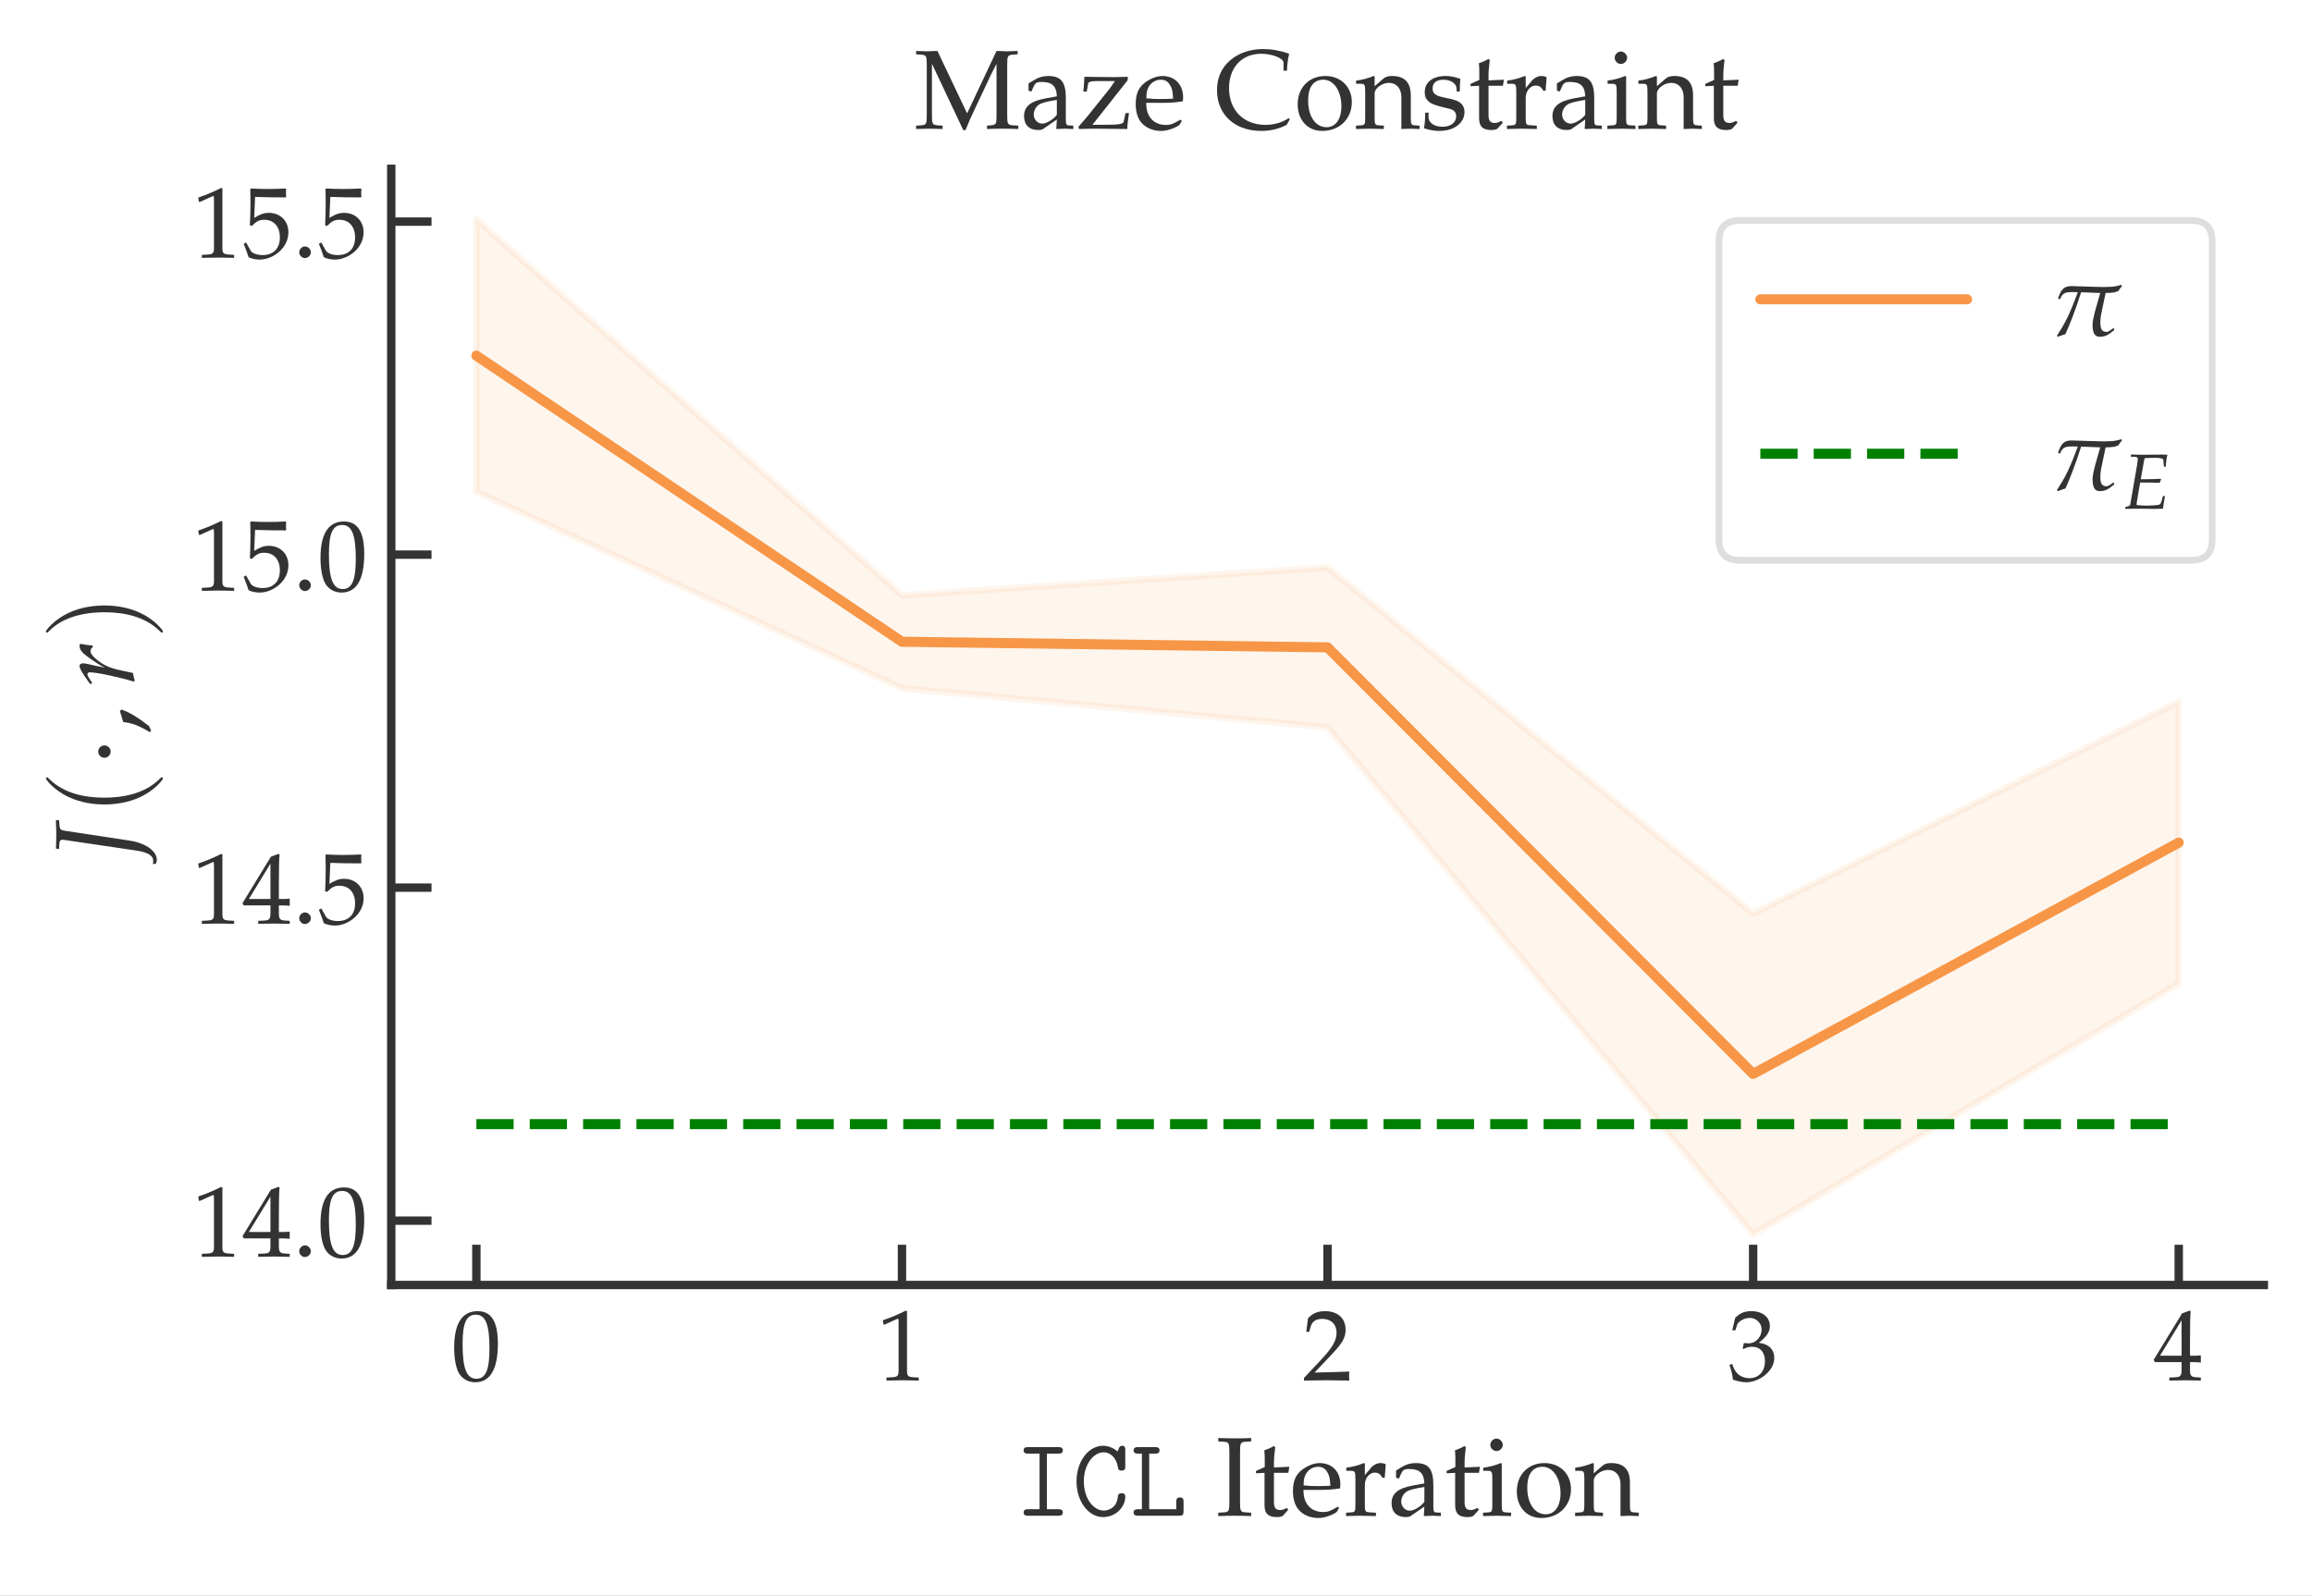 <?xml version="1.0" encoding="UTF-8" standalone="no"?>
<!DOCTYPE svg PUBLIC "-//W3C//DTD SVG 1.1//EN" "http://www.w3.org/Graphics/SVG/1.1/DTD/svg11.dtd">
<svg xmlns="http://www.w3.org/2000/svg" xmlns:xlink="http://www.w3.org/1999/xlink" version="1.1" width="956.923pt" height="660.548pt" viewBox="0 0 956.923 660.548">
<rect x="0" y="0" width="956.923" height="660.548" fill="#808080" stroke="none"/>
<g enable-background="new">
<path transform="matrix(2.778,0,0,-2.778,0,660.548)" d="M 0 0 L 344.492 0 L 344.492 237.797 L 0 237.797 Z " fill="#ffffff"/>
<path transform="matrix(2.778,0,0,-2.778,0,660.548)" d="M 58.292 46.302 L 337.292 46.302 L 337.292 212.622 L 58.292 212.622 Z " fill="#ffffff"/>
<path transform="matrix(2.778,0,0,-2.778,0,660.548)" stroke-width="1.25" stroke-linecap="butt" stroke-linejoin="round" fill="none" stroke="#333333" d="M 70.974 46.302 L 70.974 52.302 "/>
<symbol id="font_0_d4">
<path d="M .234 .709 C .079 .709 0 .586 0 .344 C 0 .227 .021 .126 .056 .077 C .091 .028 .147 0 .209 0 C .36 0 .436 .13 .436 .386 C .436 .605 .371 .709 .234 .709 M .216 .674 C .313 .674 .352 .576 .352 .336 C .352 .123 .314 .035 .222 .035 C .125 .035 .084 .136 .084 .38 C .084 .591 .121 .674 .216 .674 Z "/>
</symbol>
<use xlink:href="#font_0_d4" transform="matrix(41.511,0,0,-41.511,187.976,572.185)" fill="#333333"/>
<path transform="matrix(2.778,0,0,-2.778,0,660.548)" stroke-width="1.25" stroke-linecap="butt" stroke-linejoin="round" fill="none" stroke="#333333" d="M 134.383 46.302 L 134.383 52.302 "/>
<symbol id="font_0_cb">
<path d="M .007 .558 L .017 .558 L .146 .616 C .147 .617 .148 .617 .149 .617 C .155 .617 .157 .608 .157 .584 L .157 .099 C .157 .047 .146 .036 .092 .033 L .036 .03 L .036 0 C .19 .003 .19 .003 .201 .003 C .214 .003 .236 .003 .27 .002 C .282 .001 .317 .001 .358 0 L .358 .03 L .306 .033 C .251 .036 .241 .047 .241 .099 L .241 .692 L .227 .697 C .162 .663 .091 .633 0 .601 L .007 .558 Z "/>
</symbol>
<use xlink:href="#font_0_cb" transform="matrix(41.511,0,0,-41.511,365.399,571.479)" fill="#333333"/>
<path transform="matrix(2.778,0,0,-2.778,0,660.548)" stroke-width="1.25" stroke-linecap="butt" stroke-linejoin="round" fill="none" stroke="#333333" d="M 197.792 46.302 L 197.792 52.302 "/>
<symbol id="font_0_cc">
<path d="M 0 .026 L 0 0 C .187 .003 .187 .003 .223 .003 C .259 .003 .259 .003 .452 0 C .45 .021 .45 .031 .45 .045 C .45 .058 .45 .068 .452 .09 C .337 .085 .291 .084 .106 .08 L .288 .273 C .385 .376 .415 .431 .415 .506 C .415 .621 .337 .692 .21 .692 C .138 .692 .089 .672 .04 .622 L .023 .486 L .052 .486 L .065 .532 C .081 .59 .117 .615 .184 .615 C .27 .615 .325 .561 .325 .476 C .325 .401 .283 .327 .17 .207 L 0 .026 Z "/>
</symbol>
<use xlink:href="#font_0_cc" transform="matrix(41.511,0,0,-41.511,539.709,571.479)" fill="#333333"/>
<path transform="matrix(2.778,0,0,-2.778,0,660.548)" stroke-width="1.25" stroke-linecap="butt" stroke-linejoin="round" fill="none" stroke="#333333" d="M 261.201 46.302 L 261.201 52.302 "/>
<symbol id="font_0_cd">
<path d="M .028 .518 L .059 .518 L .077 .574 C .088 .608 .151 .642 .203 .642 C .268 .642 .321 .589 .321 .526 C .321 .451 .262 .388 .191 .388 C .183 .388 .172 .389 .159 .39 L .144 .391 L .132 .338 L .139 .332 C .177 .349 .196 .354 .223 .354 C .306 .354 .354 .301 .354 .21 C .354 .108 .293 .041 .2 .041 C .154 .041 .113 .056 .083 .084 C .059 .106 .046 .129 .027 .183 L 0 .173 C .021 .112 .029 .076 .035 .026 C .088 .008 .132 0 .169 0 C .249 0 .341 .045 .396 .112 C .43 .153 .447 .197 .447 .244 C .447 .292 .427 .334 .391 .359 C .366 .377 .343 .385 .293 .394 C .373 .456 .403 .502 .403 .561 C .403 .65 .329 .709 .218 .709 C .15 .709 .105 .69 .057 .642 L .028 .518 Z "/>
</symbol>
<use xlink:href="#font_0_cd" transform="matrix(41.511,0,0,-41.511,715.804,572.185)" fill="#333333"/>
<path transform="matrix(2.778,0,0,-2.778,0,660.548)" stroke-width="1.25" stroke-linecap="butt" stroke-linejoin="round" fill="none" stroke="#333333" d="M 324.61 46.302 L 324.61 52.302 "/>
<symbol id="font_0_ce">
<path d="M .278 .184 L .278 .109 C .278 .049 .267 .035 .218 .033 L .156 .03 L .156 0 C .289 .003 .289 .003 .313 .003 C .337 .003 .337 .003 .47 0 L .47 .03 L .422 .033 C .373 .036 .362 .049 .362 .109 L .362 .184 C .421 .184 .442 .183 .47 .18 L .47 .251 C .423 .247 .404 .247 .389 .248 L .386 .248 L .362 .248 L .362 .387 C .362 .565 .364 .651 .369 .692 L .357 .697 L .283 .67 L 0 .207 L .011 .184 L .278 .184 M .278 .248 L .063 .248 L .278 .6 L .278 .248 Z "/>
</symbol>
<use xlink:href="#font_0_ce" transform="matrix(41.511,0,0,-41.511,891.4,571.479)" fill="#333333"/>
<symbol id="font_1_4b">
<path d="M .207 .553 L .309 .553 C .323 .553 .349 .553 .349 .582 C .349 .611 .323 .611 .309 .611 L .04 .611 C .026 .611 0 .611 0 .582 C 0 .553 .026 .553 .04 .553 L .142 .553 L .142 .058 L .04 .058 C .026 .058 0 .058 0 .029 C 0 0 .026 0 .04 0 L .309 0 C .323 0 .349 0 .349 .029 C .349 .058 .323 .058 .309 .058 L .207 .058 L .207 .553 Z "/>
</symbol>
<symbol id="font_1_45">
<path d="M .434 .597 C .434 .613 .434 .635 .406 .635 C .388 .635 .383 .624 .379 .617 C .376 .609 .368 .591 .365 .584 C .324 .62 .278 .635 .236 .635 C .107 .635 0 .497 0 .318 C 0 .135 .11 0 .236 0 C .353 0 .434 .093 .434 .181 C .434 .212 .413 .212 .401 .212 C .387 .212 .371 .207 .369 .19 C .361 .065 .26 .058 .243 .058 C .15 .058 .065 .167 .065 .318 C .065 .469 .151 .577 .242 .577 C .296 .577 .355 .534 .369 .442 C .372 .42 .381 .414 .401 .414 C .434 .414 .434 .432 .434 .452 L .434 .597 Z "/>
</symbol>
<symbol id="font_1_4e">
<path d="M .139 .553 L .191 .553 C .205 .553 .231 .553 .231 .582 C .231 .611 .205 .611 .191 .611 L .041 .611 C .027 .611 0 .611 0 .582 C 0 .553 .027 .553 .041 .553 L .074 .553 L .074 .058 L .041 .058 C .027 .058 0 .058 0 .029 C 0 0 .027 0 .041 0 L .405 0 C .438 0 .445 .009 .445 .041 L .445 .123 C .445 .14 .445 .163 .413 .163 C .38 .163 .38 .141 .38 .123 L .38 .058 L .139 .058 L .139 .553 Z "/>
</symbol>
<use xlink:href="#font_1_4b" transform="matrix(46.492,0,0,-46.492,423.668,627.437)" fill="#333333"/>
<use xlink:href="#font_1_45" transform="matrix(46.492,0,0,-46.492,445.566,627.995)" fill="#333333"/>
<use xlink:href="#font_1_4e" transform="matrix(46.492,0,0,-46.492,469.184,627.437)" fill="#333333"/>
<symbol id="font_0_8d">
<path d="M .194 .572 C .194 .651 .199 .659 .245 .662 L .293 .665 L .293 .695 C .22 .692 .198 .692 .146 .692 C .096 .692 .072 .693 0 .695 L 0 .665 L .048 .662 C .094 .659 .099 .651 .099 .572 L .099 .123 C .099 .044 .094 .036 .048 .033 L 0 .03 L 0 0 C .059 .002 .094 .003 .146 .003 C .198 .003 .234 .002 .293 0 L .293 .03 L .245 .033 C .199 .036 .194 .044 .194 .123 L .194 .572 Z "/>
</symbol>
<symbol id="font_0_b9">
<path d="M .076 .394 L .076 .106 C .076 .032 .109 0 .186 0 C .209 0 .233 .005 .239 .012 L .287 .065 L .274 .082 C .249 .068 .234 .063 .215 .063 C .176 .063 .16 .083 .16 .132 L .16 .394 L .288 .394 L .297 .448 L .16 .442 L .16 .48 C .16 .522 .163 .558 .171 .622 L .159 .633 C .135 .618 .105 .605 .074 .595 C .077 .565 .078 .546 .078 .516 L .078 .446 L 0 .411 L 0 .39 L .076 .394 Z "/>
</symbol>
<symbol id="font_0_aa">
<path d="M .411 .09 L .398 .1 C .334 .062 .311 .053 .268 .053 C .203 .053 .149 .082 .121 .131 C .102 .164 .095 .192 .093 .25 L .239 .25 C .308 .25 .351 .253 .42 .264 C .421 .278 .422 .287 .422 .299 C .422 .414 .348 .489 .236 .489 C .199 .489 .156 .476 .115 .452 C .033 .405 0 .343 0 .239 C 0 .176 .015 .122 .042 .084 C .082 .031 .149 0 .224 0 C .261 0 .298 .008 .339 .026 C .366 .037 .387 .05 .391 .056 L .411 .09 M .333 .287 C .281 .285 .257 .284 .221 .284 C .175 .284 .149 .285 .095 .29 C .095 .337 .099 .359 .112 .385 C .133 .429 .176 .456 .224 .456 C .257 .456 .283 .443 .301 .416 C .323 .383 .33 .354 .333 .287 Z "/>
</symbol>
<symbol id="font_0_b7">
<path d="M .002 .403 L .039 .403 C .079 .403 .083 .396 .083 .33 L .083 .105 C .083 .042 .08 .035 .046 .033 L 0 .03 L 0 0 C .072 .002 .098 .003 .123 .003 C .143 .003 .143 .003 .266 0 L .266 .03 L .214 .033 C .169 .036 .167 .039 .167 .105 L .167 .277 C .167 .337 .207 .387 .256 .387 C .286 .387 .307 .373 .323 .341 L .344 .341 L .353 .461 C .342 .468 .324 .472 .306 .472 C .276 .472 .244 .456 .223 .431 L .167 .365 L .167 .468 L .158 .472 C .107 .451 .055 .437 .002 .431 L .002 .403 Z "/>
</symbol>
<symbol id="font_0_a6">
<path d="M .292 .094 L .287 .009 C .352 .012 .352 .012 .365 .012 C .37 .012 .395 .011 .439 .009 L .439 .039 L .4 .041 C .376 .042 .372 .05 .372 .099 L .372 .282 C .372 .428 .33 .481 .214 .481 C .171 .481 .131 .47 .093 .447 L .04 .415 L .04 .35 L .066 .343 L .079 .374 C .1 .421 .11 .428 .156 .428 C .25 .428 .289 .391 .292 .3 L .193 .282 C .057 .257 0 .21 0 .123 C 0 .045 .047 0 .126 0 C .144 0 .161 .003 .168 .008 L .292 .094 M .292 .136 C .263 .095 .2 .057 .161 .057 C .121 .057 .086 .094 .086 .137 C .086 .174 .106 .209 .136 .228 C .161 .243 .216 .257 .292 .268 L .292 .136 Z "/>
</symbol>
<symbol id="font_0_ae">
<path d="M .167 .468 L .158 .472 C .107 .451 .055 .437 .002 .431 L .002 .403 L .039 .403 C .079 .403 .083 .396 .083 .33 L .083 .105 C .083 .042 .08 .035 .046 .033 L 0 .03 L 0 0 C .1 .003 .1 .003 .125 .003 C .15 .003 .15 .003 .25 0 L .25 .03 L .204 .033 C .17 .035 .167 .042 .167 .105 L .167 .468 M .121 .69 C .091 .69 .065 .664 .065 .634 C .065 .605 .091 .579 .12 .579 C .149 .579 .176 .605 .176 .634 C .176 .662 .149 .69 .121 .69 Z "/>
</symbol>
<symbol id="font_0_b4">
<path d="M .247 .489 C .101 .489 0 .386 0 .237 C 0 .096 .089 0 .218 0 C .372 0 .482 .107 .482 .257 C .482 .392 .384 .489 .247 .489 M .229 .456 C .321 .456 .389 .356 .389 .22 C .389 .105 .338 .033 .257 .033 C .159 .033 .093 .129 .093 .271 C .093 .391 .141 .456 .229 .456 Z "/>
</symbol>
<symbol id="font_0_b3">
<path d="M .404 0 C .465 .003 .466 .003 .483 .003 C .497 .003 .497 .003 .566 0 L .566 .03 L .525 .033 C .491 .035 .488 .041 .488 .105 L .488 .298 C .488 .415 .433 .472 .321 .472 C .284 .472 .263 .465 .242 .447 L .166 .381 L .166 .468 L .157 .472 C .106 .451 .054 .437 .001 .431 L .001 .403 L .038 .403 C .078 .403 .082 .396 .082 .33 L .082 .105 C .082 .042 .079 .035 .045 .033 L 0 .03 L 0 0 C .068 .002 .095 .003 .124 .003 C .153 .003 .18 .002 .248 0 L .248 .03 L .203 .033 C .169 .035 .166 .042 .166 .105 L .166 .317 C .166 .362 .232 .411 .293 .411 C .36 .411 .404 .361 .404 .284 L .404 0 Z "/>
</symbol>
<use xlink:href="#font_0_8d" transform="matrix(46.492,0,0,-46.492,504.227,627.577)" fill="#333333"/>
<use xlink:href="#font_0_b9" transform="matrix(46.492,0,0,-46.492,519.849,627.995)" fill="#333333"/>
<use xlink:href="#font_0_aa" transform="matrix(46.492,0,0,-46.492,535.145,628.367)" fill="#333333"/>
<use xlink:href="#font_0_b7" transform="matrix(46.492,0,0,-46.492,557.136,627.577)" fill="#333333"/>
<use xlink:href="#font_0_a6" transform="matrix(46.492,0,0,-46.492,575.965,627.995)" fill="#333333"/>
<use xlink:href="#font_0_b9" transform="matrix(46.492,0,0,-46.492,598.746,627.995)" fill="#333333"/>
<use xlink:href="#font_0_ae" transform="matrix(46.492,0,0,-46.492,613.81,627.577)" fill="#333333"/>
<use xlink:href="#font_0_b4" transform="matrix(46.492,0,0,-46.492,627.804,628.367)" fill="#333333"/>
<use xlink:href="#font_0_b3" transform="matrix(46.492,0,0,-46.492,651.934,627.577)" fill="#333333"/>
<path transform="matrix(2.778,0,0,-2.778,0,660.548)" stroke-width="1.25" stroke-linecap="butt" stroke-linejoin="round" fill="none" stroke="#333333" d="M 58.292 55.895 L 64.292 55.895 "/>
<symbol id="font_0_de">
<path d="M .057 .116 C .027 .116 0 .088 0 .058 C 0 .028 .027 0 .056 0 C .088 0 .116 .027 .116 .058 C .116 .088 .088 .116 .057 .116 Z "/>
</symbol>
<use xlink:href="#font_0_cb" transform="matrix(41.511,0,0,-41.511,82.047,520.259)" fill="#333333"/>
<use xlink:href="#font_0_ce" transform="matrix(41.511,0,0,-41.511,100.395,520.259)" fill="#333333"/>
<use xlink:href="#font_0_de" transform="matrix(41.511,0,0,-41.511,123.848,520.342)" fill="#333333"/>
<use xlink:href="#font_0_d4" transform="matrix(41.511,0,0,-41.511,132.649,520.965)" fill="#333333"/>
<path transform="matrix(2.778,0,0,-2.778,0,660.548)" stroke-width="1.25" stroke-linecap="butt" stroke-linejoin="round" fill="none" stroke="#333333" d="M 58.292 105.516 L 64.292 105.516 "/>
<symbol id="font_0_cf">
<path d="M .114 .625 C .243 .621 .299 .62 .419 .62 L .424 .625 C .422 .643 .422 .651 .422 .664 C .422 .678 .422 .686 .424 .704 L .419 .709 C .344 .705 .299 .704 .245 .704 C .19 .704 .146 .705 .071 .709 L .066 .704 C .067 .643 .068 .599 .068 .567 C .068 .482 .065 .386 .062 .342 L .082 .336 C .129 .383 .156 .397 .205 .397 C .301 .397 .361 .329 .361 .221 C .361 .11 .297 .045 .188 .045 C .134 .045 .084 .063 .07 .089 L .024 .171 L 0 .157 C .023 .1 .035 .068 .049 .024 C .077 .009 .117 0 .16 0 C .227 0 .298 .029 .353 .077 C .414 .131 .446 .199 .446 .273 C .446 .386 .365 .466 .251 .466 C .203 .466 .167 .453 .105 .416 L .114 .625 Z "/>
</symbol>
<use xlink:href="#font_0_cb" transform="matrix(41.511,0,0,-41.511,82.047,382.422)" fill="#333333"/>
<use xlink:href="#font_0_ce" transform="matrix(41.511,0,0,-41.511,100.395,382.422)" fill="#333333"/>
<use xlink:href="#font_0_de" transform="matrix(41.511,0,0,-41.511,123.848,382.505)" fill="#333333"/>
<use xlink:href="#font_0_cf" transform="matrix(41.511,0,0,-41.511,131.984,383.128)" fill="#333333"/>
<path transform="matrix(2.778,0,0,-2.778,0,660.548)" stroke-width="1.25" stroke-linecap="butt" stroke-linejoin="round" fill="none" stroke="#333333" d="M 58.292 155.138 L 64.292 155.138 "/>
<use xlink:href="#font_0_cb" transform="matrix(41.511,0,0,-41.511,82.047,244.585)" fill="#333333"/>
<use xlink:href="#font_0_cf" transform="matrix(41.511,0,0,-41.511,100.851,245.29)" fill="#333333"/>
<use xlink:href="#font_0_de" transform="matrix(41.511,0,0,-41.511,123.848,244.668)" fill="#333333"/>
<use xlink:href="#font_0_d4" transform="matrix(41.511,0,0,-41.511,132.649,245.29)" fill="#333333"/>
<path transform="matrix(2.778,0,0,-2.778,0,660.548)" stroke-width="1.25" stroke-linecap="butt" stroke-linejoin="round" fill="none" stroke="#333333" d="M 58.292 204.759 L 64.292 204.759 "/>
<use xlink:href="#font_0_cb" transform="matrix(41.511,0,0,-41.511,82.047,106.747)" fill="#333333"/>
<use xlink:href="#font_0_cf" transform="matrix(41.511,0,0,-41.511,100.851,107.453)" fill="#333333"/>
<use xlink:href="#font_0_de" transform="matrix(41.511,0,0,-41.511,123.848,106.83)" fill="#333333"/>
<use xlink:href="#font_0_cf" transform="matrix(41.511,0,0,-41.511,131.984,107.453)" fill="#333333"/>
<symbol id="font_2_8e">
<path d="M .39 .87 L .393 .898 L .369 .898 L .279 .895 C .263 .895 .245 .895 .202 .896 L .138 .898 L .135 .87 L .182 .868 C .206 .867 .217 .859 .217 .841 C .217 .836 .217 .833 .216 .828 L .121 .185 C .106 .082 .076 .032 .029 .032 C .017 .032 .008 .033 0 .036 L .003 .01 C .014 .003 .026 0 .038 0 C .092 0 .144 .047 .178 .128 C .194 .166 .203 .198 .212 .26 L .297 .819 C .303 .857 .31 .864 .348 .867 L .39 .87 Z "/>
</symbol>
<use xlink:href="#font_2_8e" transform="matrix(0,-46.492,-46.492,-0,64.912,357.696)" fill="#333333"/>
<symbol id="font_3_29">
<path d="M .232 .01 C .232 .013 .232 .015 .215 .032 C .09 .158 .058 .347 .058 .5 C .058 .674 .096 .848 .219 .973 C .232 .985 .232 .987 .232 .99 C .232 .997 .228 1 .222 1 C .212 1 .122 .932 .063 .805 C .012 .695 0 .584 0 .5 C 0 .422 .011 .301 .066 .188 C .126 .065 .212 0 .222 0 C .228 0 .232 .003 .232 .01 Z "/>
</symbol>
<use xlink:href="#font_3_29" transform="matrix(0,-48.445,-48.445,-0,67.446,333.001)" fill="#333333"/>
<symbol id="font_4_2">
<path d="M .106 .053 C .106 .082 .082 .106 .053 .106 C .024 .106 0 .082 0 .053 C 0 .024 .024 0 .053 0 C .082 0 .106 .024 .106 .053 Z "/>
</symbol>
<use xlink:href="#font_4_2" transform="matrix(0,-48.445,-48.445,-0,45.791,313.686)" fill="#333333"/>
<symbol id="font_0_e2">
<path d="M .188 .278 C .161 .269 .143 .263 .09 .248 C .083 .172 .058 .107 0 .011 L .014 0 L .055 .019 C .136 .124 .174 .187 .202 .264 L .188 .278 Z "/>
</symbol>
<use xlink:href="#font_0_e2" transform="matrix(0,-46.492,-46.492,-0,62.541,303.091)" fill="#333333"/>
<symbol id="font_2_b7">
<path d="M .342 .374 C .345 .412 .35 .444 .358 .485 C .347 .49 .343 .491 .338 .491 C .307 .491 .276 .467 .24 .416 L .213 .377 C .174 .321 .162 .3 .146 .265 L .154 .306 C .158 .329 .166 .369 .172 .391 L .178 .417 C .182 .434 .184 .447 .184 .459 C .184 .479 .176 .491 .161 .491 C .14 .491 .102 .47 .028 .417 L 0 .397 L .007 .377 L .039 .398 C .067 .416 .078 .421 .087 .421 C .097 .421 .104 .412 .104 .399 C .104 .341 .061 .135 .021 .007 L .031 0 C .046 .005 .062 .008 .085 .013 L .098 .015 L .124 .135 C .142 .218 .165 .271 .209 .328 C .243 .372 .27 .393 .292 .393 C .307 .393 .317 .388 .328 .374 L .342 .374 Z "/>
</symbol>
<use xlink:href="#font_2_b7" transform="matrix(0,-46.492,-46.492,-0,55.753,283.138)" fill="#333333"/>
<symbol id="font_3_2a">
<path d="M .232 .5 C .232 .578 .221 .699 .166 .812 C .106 .935 .02 1 .01 1 C .004 1 0 .996 0 .99 C 0 .987 0 .985 .019 .967 C .117 .868 .174 .709 .174 .5 C .174 .329 .137 .153 .013 .027 C 0 .015 0 .013 0 .01 C 0 .004 .004 0 .01 0 C .02 0 .11 .068 .169 .195 C .22 .305 .232 .416 .232 .5 Z "/>
</symbol>
<use xlink:href="#font_3_2a" transform="matrix(0,-48.445,-48.445,-0,67.446,261.873)" fill="#333333"/>
<clipPath id="cp5">
<path transform="matrix(2.778,0,0,-2.778,0,660.548)" d="M 58.292 46.302 L 337.292 46.302 L 337.292 212.622 L 58.292 212.622 Z "/>
</clipPath>
<g clip-path="url(#cp5)">
<g>
<path transform="matrix(2.778,0,0,-2.778,0,660.548)" d="M 70.974 205.062 L 70.974 164.509 L 134.383 135.232 L 197.792 129.412 L 261.201 53.862 L 324.61 91.236 L 324.61 133.2 L 261.201 101.647 L 197.792 153.22 L 134.383 149.072 L 70.974 205.062 Z " fill="#f79646" fill-opacity=".1"/>
<path transform="matrix(2.778,0,0,-2.778,0,660.548)" stroke-width="1" stroke-linecap="butt" stroke-linejoin="round" fill="none" stroke="#f79646" stroke-opacity=".1" d="M 70.974 205.062 L 70.974 164.509 L 134.383 135.232 L 197.792 129.412 L 261.201 53.862 L 324.61 91.236 L 324.61 133.2 L 261.201 101.647 L 197.792 153.22 L 134.383 149.072 L 70.974 205.062 Z "/>
</g>
</g>
<clipPath id="cp6">
<path transform="matrix(2.778,0,0,-2.778,0,660.548)" d="M 58.292 46.302 L 337.292 46.302 L 337.292 212.622 L 58.292 212.622 Z "/>
</clipPath>
<g clip-path="url(#cp6)">
<path transform="matrix(2.778,0,0,-2.778,0,660.548)" stroke-width="1.5" stroke-linecap="round" stroke-linejoin="round" fill="none" stroke="#f79646" d="M 70.974 184.785 L 134.383 142.152 L 197.792 141.316 L 261.201 77.754 L 324.61 112.218 "/>
</g>
<clipPath id="cp7">
<path transform="matrix(2.778,0,0,-2.778,0,660.548)" d="M 58.292 46.302 L 337.292 46.302 L 337.292 212.622 L 58.292 212.622 Z "/>
</clipPath>
<g clip-path="url(#cp7)">
<path transform="matrix(2.778,0,0,-2.778,0,660.548)" stroke-width="1.5" stroke-linecap="butt" stroke-dasharray="5.55,2.4" stroke-linejoin="round" fill="none" stroke="#008000" d="M 70.974 70.271 L 134.383 70.271 L 197.792 70.271 L 261.201 70.271 L 324.61 70.271 "/>
</g>
<path transform="matrix(2.778,0,0,-2.778,0,660.548)" stroke-width="1.25" stroke-linecap="square" stroke-miterlimit="10" stroke-linejoin="miter" fill="none" stroke="#333333" d="M 58.292 46.302 L 58.292 212.622 "/>
<path transform="matrix(2.778,0,0,-2.778,0,660.548)" stroke-width="1.25" stroke-linecap="square" stroke-miterlimit="10" stroke-linejoin="miter" fill="none" stroke="#333333" d="M 58.292 46.302 L 337.292 46.302 "/>
<symbol id="font_0_91">
<path d="M .716 .133 C .716 .054 .712 .047 .665 .043 L .631 .04 L .631 .01 C .677 .012 .707 .013 .759 .013 C .815 .013 .851 .012 .91 .01 L .91 .04 L .862 .043 C .816 .046 .811 .054 .811 .133 L .811 .582 C .811 .66 .816 .669 .862 .672 L .904 .675 L .904 .705 C .828 .702 .828 .702 .811 .702 C .796 .702 .796 .702 .716 .705 L .454 .149 L .19 .705 C .11 .702 .11 .702 .095 .702 C .08 .702 .08 .702 0 .705 L 0 .675 L .044 .672 C .09 .669 .095 .66 .095 .582 L .095 .133 C .095 .055 .09 .046 .044 .043 L 0 .04 L 0 .01 C .099 .013 .099 .013 .116 .013 C .131 .013 .131 .013 .236 .01 L .236 .04 L .192 .043 C .146 .046 .141 .055 .141 .133 L .141 .591 L .42 0 L .44 0 C .447 .015 .453 .031 .459 .046 C .475 .085 .487 .113 .494 .127 L .672 .505 C .686 .534 .698 .557 .716 .591 L .716 .133 Z "/>
</symbol>
<symbol id="font_0_bf">
<path d="M .439 .435 L .439 .465 C .369 .463 .339 .462 .301 .462 L .053 .465 C .051 .414 .05 .402 .044 .333 L .074 .333 L .086 .401 C .09 .422 .108 .427 .182 .427 L .325 .427 C .304 .394 .287 .371 .26 .337 L .09 .125 C .066 .096 .052 .079 0 .02 L .006 0 C .11 .003 .116 .003 .159 .003 L .435 0 C .435 .023 .437 .047 .444 .095 L .45 .142 L .42 .142 L .402 .063 C .398 .045 .356 .038 .26 .038 L .125 .038 L .439 .435 Z "/>
</symbol>
<symbol id="font_0_87">
<path d="M .648 .104 L .639 .114 C .577 .074 .508 .054 .432 .054 C .237 .054 .107 .184 .107 .381 C .107 .565 .221 .687 .393 .687 C .491 .687 .592 .647 .592 .608 L .592 .536 L .623 .536 C .624 .586 .628 .622 .642 .688 C .557 .716 .484 .729 .411 .729 C .324 .729 .241 .708 .174 .669 C .06 .602 0 .497 0 .362 C 0 .146 .158 0 .393 0 C .476 0 .551 .018 .62 .054 L .648 .104 Z "/>
</symbol>
<symbol id="font_0_b8">
<path d="M .011 .163 C .011 .094 .008 .064 0 .024 C .052 .007 .091 0 .137 0 C .268 0 .361 .07 .361 .168 C .361 .199 .352 .222 .333 .242 C .307 .267 .274 .279 .186 .296 C .104 .312 .077 .332 .077 .378 C .077 .428 .112 .456 .173 .456 C .24 .456 .291 .421 .291 .374 L .291 .351 L .319 .351 C .32 .409 .321 .433 .324 .464 C .271 .482 .235 .489 .194 .489 C .078 .489 .007 .434 .007 .344 C .007 .296 .029 .262 .075 .241 C .102 .229 .155 .213 .223 .198 C .268 .188 .287 .167 .287 .129 C .287 .075 .237 .037 .166 .037 C .093 .037 .041 .072 .041 .122 L .041 .163 L .011 .163 Z "/>
</symbol>
<use xlink:href="#font_0_91" transform="matrix(46.492,0,0,-46.492,379.169,53.869)" fill="#333333"/>
<use xlink:href="#font_0_a6" transform="matrix(46.492,0,0,-46.492,423.848,53.823)" fill="#333333"/>
<use xlink:href="#font_0_bf" transform="matrix(46.492,0,0,-46.492,446.351,53.405)" fill="#333333"/>
<use xlink:href="#font_0_aa" transform="matrix(46.492,0,0,-46.492,470.062,54.195)" fill="#333333"/>
<use xlink:href="#font_0_87" transform="matrix(46.492,0,0,-46.492,503.722,54.195)" fill="#333333"/>
<use xlink:href="#font_0_b4" transform="matrix(46.492,0,0,-46.492,537.104,54.195)" fill="#333333"/>
<use xlink:href="#font_0_b3" transform="matrix(46.492,0,0,-46.492,561.233,53.405)" fill="#333333"/>
<use xlink:href="#font_0_b8" transform="matrix(46.492,0,0,-46.492,589.361,54.195)" fill="#333333"/>
<use xlink:href="#font_0_b9" transform="matrix(46.492,0,0,-46.492,608.655,53.823)" fill="#333333"/>
<use xlink:href="#font_0_b7" transform="matrix(46.492,0,0,-46.492,623.719,53.405)" fill="#333333"/>
<use xlink:href="#font_0_a6" transform="matrix(46.492,0,0,-46.492,642.548,53.823)" fill="#333333"/>
<use xlink:href="#font_0_ae" transform="matrix(46.492,0,0,-46.492,665.283,53.405)" fill="#333333"/>
<use xlink:href="#font_0_b3" transform="matrix(46.492,0,0,-46.492,678.068,53.405)" fill="#333333"/>
<use xlink:href="#font_0_b9" transform="matrix(46.492,0,0,-46.492,705.824,53.823)" fill="#333333"/>
<g>
<path transform="matrix(2.778,0,0,-2.778,0,660.548)" d="M 259.193 154.294 L 326.512 154.294 C 328.565 154.294 329.592 155.32 329.592 157.374 L 329.592 201.842 C 329.592 203.895 328.565 204.922 326.512 204.922 L 259.193 204.922 C 257.14 204.922 256.113 203.895 256.113 201.842 L 256.113 157.374 C 256.113 155.32 257.14 154.294 259.193 154.294 Z " fill="#ffffff" fill-opacity=".8"/>
<path transform="matrix(2.778,0,0,-2.778,0,660.548)" stroke-width="1" stroke-linecap="butt" stroke-miterlimit="10" stroke-linejoin="miter" fill="none" stroke="#d5d6d5" stroke-opacity=".8" d="M 259.193 154.294 L 326.512 154.294 C 328.565 154.294 329.592 155.32 329.592 157.374 L 329.592 201.842 C 329.592 203.895 328.565 204.922 326.512 204.922 L 259.193 204.922 C 257.14 204.922 256.113 203.895 256.113 201.842 L 256.113 157.374 C 256.113 155.32 257.14 154.294 259.193 154.294 Z "/>
</g>
<path transform="matrix(2.778,0,0,-2.778,0,660.548)" stroke-width="1.5" stroke-linecap="round" stroke-linejoin="round" fill="none" stroke="#f79646" d="M 262.273 193.174 L 277.673 193.174 L 293.073 193.174 "/>
<symbol id="font_8_1f">
<path d="M .025 .364 L .034 .371 C .055 .431 .095 .434 .152 .434 C .164 .434 .182 .433 .203 .433 C .119 .205 .081 .136 0 .009 L .009 0 L .083 .026 C .119 .104 .18 .256 .235 .432 L .421 .425 C .404 .363 .346 .182 .346 .118 C .346 .013 .384 0 .415 0 C .466 0 .495 .013 .558 .066 L .55 .085 L .526 .068 C .529 .07 .5 .047 .483 .047 C .436 .047 .422 .076 .422 .138 C .422 .163 .424 .19 .43 .219 C .447 .302 .464 .384 .473 .425 C .496 .425 .519 .426 .542 .429 C .56 .429 .582 .439 .598 .445 C .609 .466 .613 .468 .632 .492 L .625 .504 C .598 .495 .553 .485 .52 .485 C .508 .484 .483 .483 .458 .483 C .351 .484 .186 .492 .142 .492 C .067 .492 .04 .459 .011 .372 L .025 .364 Z "/>
</symbol>
<use xlink:href="#font_8_1f" transform="matrix(42.618,0,0,-42.618,851.341,139.394)" fill="#333333"/>
<path transform="matrix(2.778,0,0,-2.778,0,660.548)" stroke-width="1.5" stroke-linecap="butt" stroke-dasharray="5.55,2.4" stroke-linejoin="round" fill="none" stroke="#008000" d="M 262.273 170.17 L 277.673 170.17 L 293.073 170.17 "/>
<use xlink:href="#font_8_1f" transform="matrix(42.618,0,0,-42.618,851.341,203.293)" fill="#333333"/>
<symbol id="font_2_89">
<path d="M .191 .337 L .308 .337 C .335 .337 .366 .336 .414 .334 L .44 .333 L .459 .378 L .455 .385 C .374 .381 .314 .379 .236 .379 L .199 .379 L .241 .617 C .244 .633 .246 .641 .25 .649 L .297 .651 C .329 .652 .361 .653 .383 .653 C .445 .653 .486 .644 .487 .629 L .495 .54 L .519 .54 C .522 .604 .529 .654 .54 .692 C .519 .694 .489 .695 .471 .695 C .468 .695 .457 .695 .433 .694 L .313 .693 C .304 .692 .245 .692 .235 .692 C .198 .692 .171 .692 .12 .694 L .075 .695 L .072 .667 L .126 .665 C .15 .664 .161 .656 .161 .638 C .161 .624 .157 .592 .152 .562 L .065 .058 C .061 .04 .049 .033 .005 .026 L 0 0 L .041 .001 C .072 .002 .134 .003 .154 .003 L .369 0 L .379 0 C .393 0 .418 .001 .451 .002 L .484 .003 L .488 .039 C .49 .059 .495 .089 .504 .138 L .509 .164 L .482 .164 L .466 .104 C .456 .068 .447 .056 .425 .051 C .405 .047 .332 .042 .278 .042 C .237 .042 .215 .043 .146 .049 L .146 .053 C .146 .067 .147 .075 .148 .084 L .191 .337 Z "/>
</symbol>
<use xlink:href="#font_2_89" transform="matrix(32.389,0,0,-32.389,879.604,210.658)" fill="#333333"/>
</g>
</svg>
